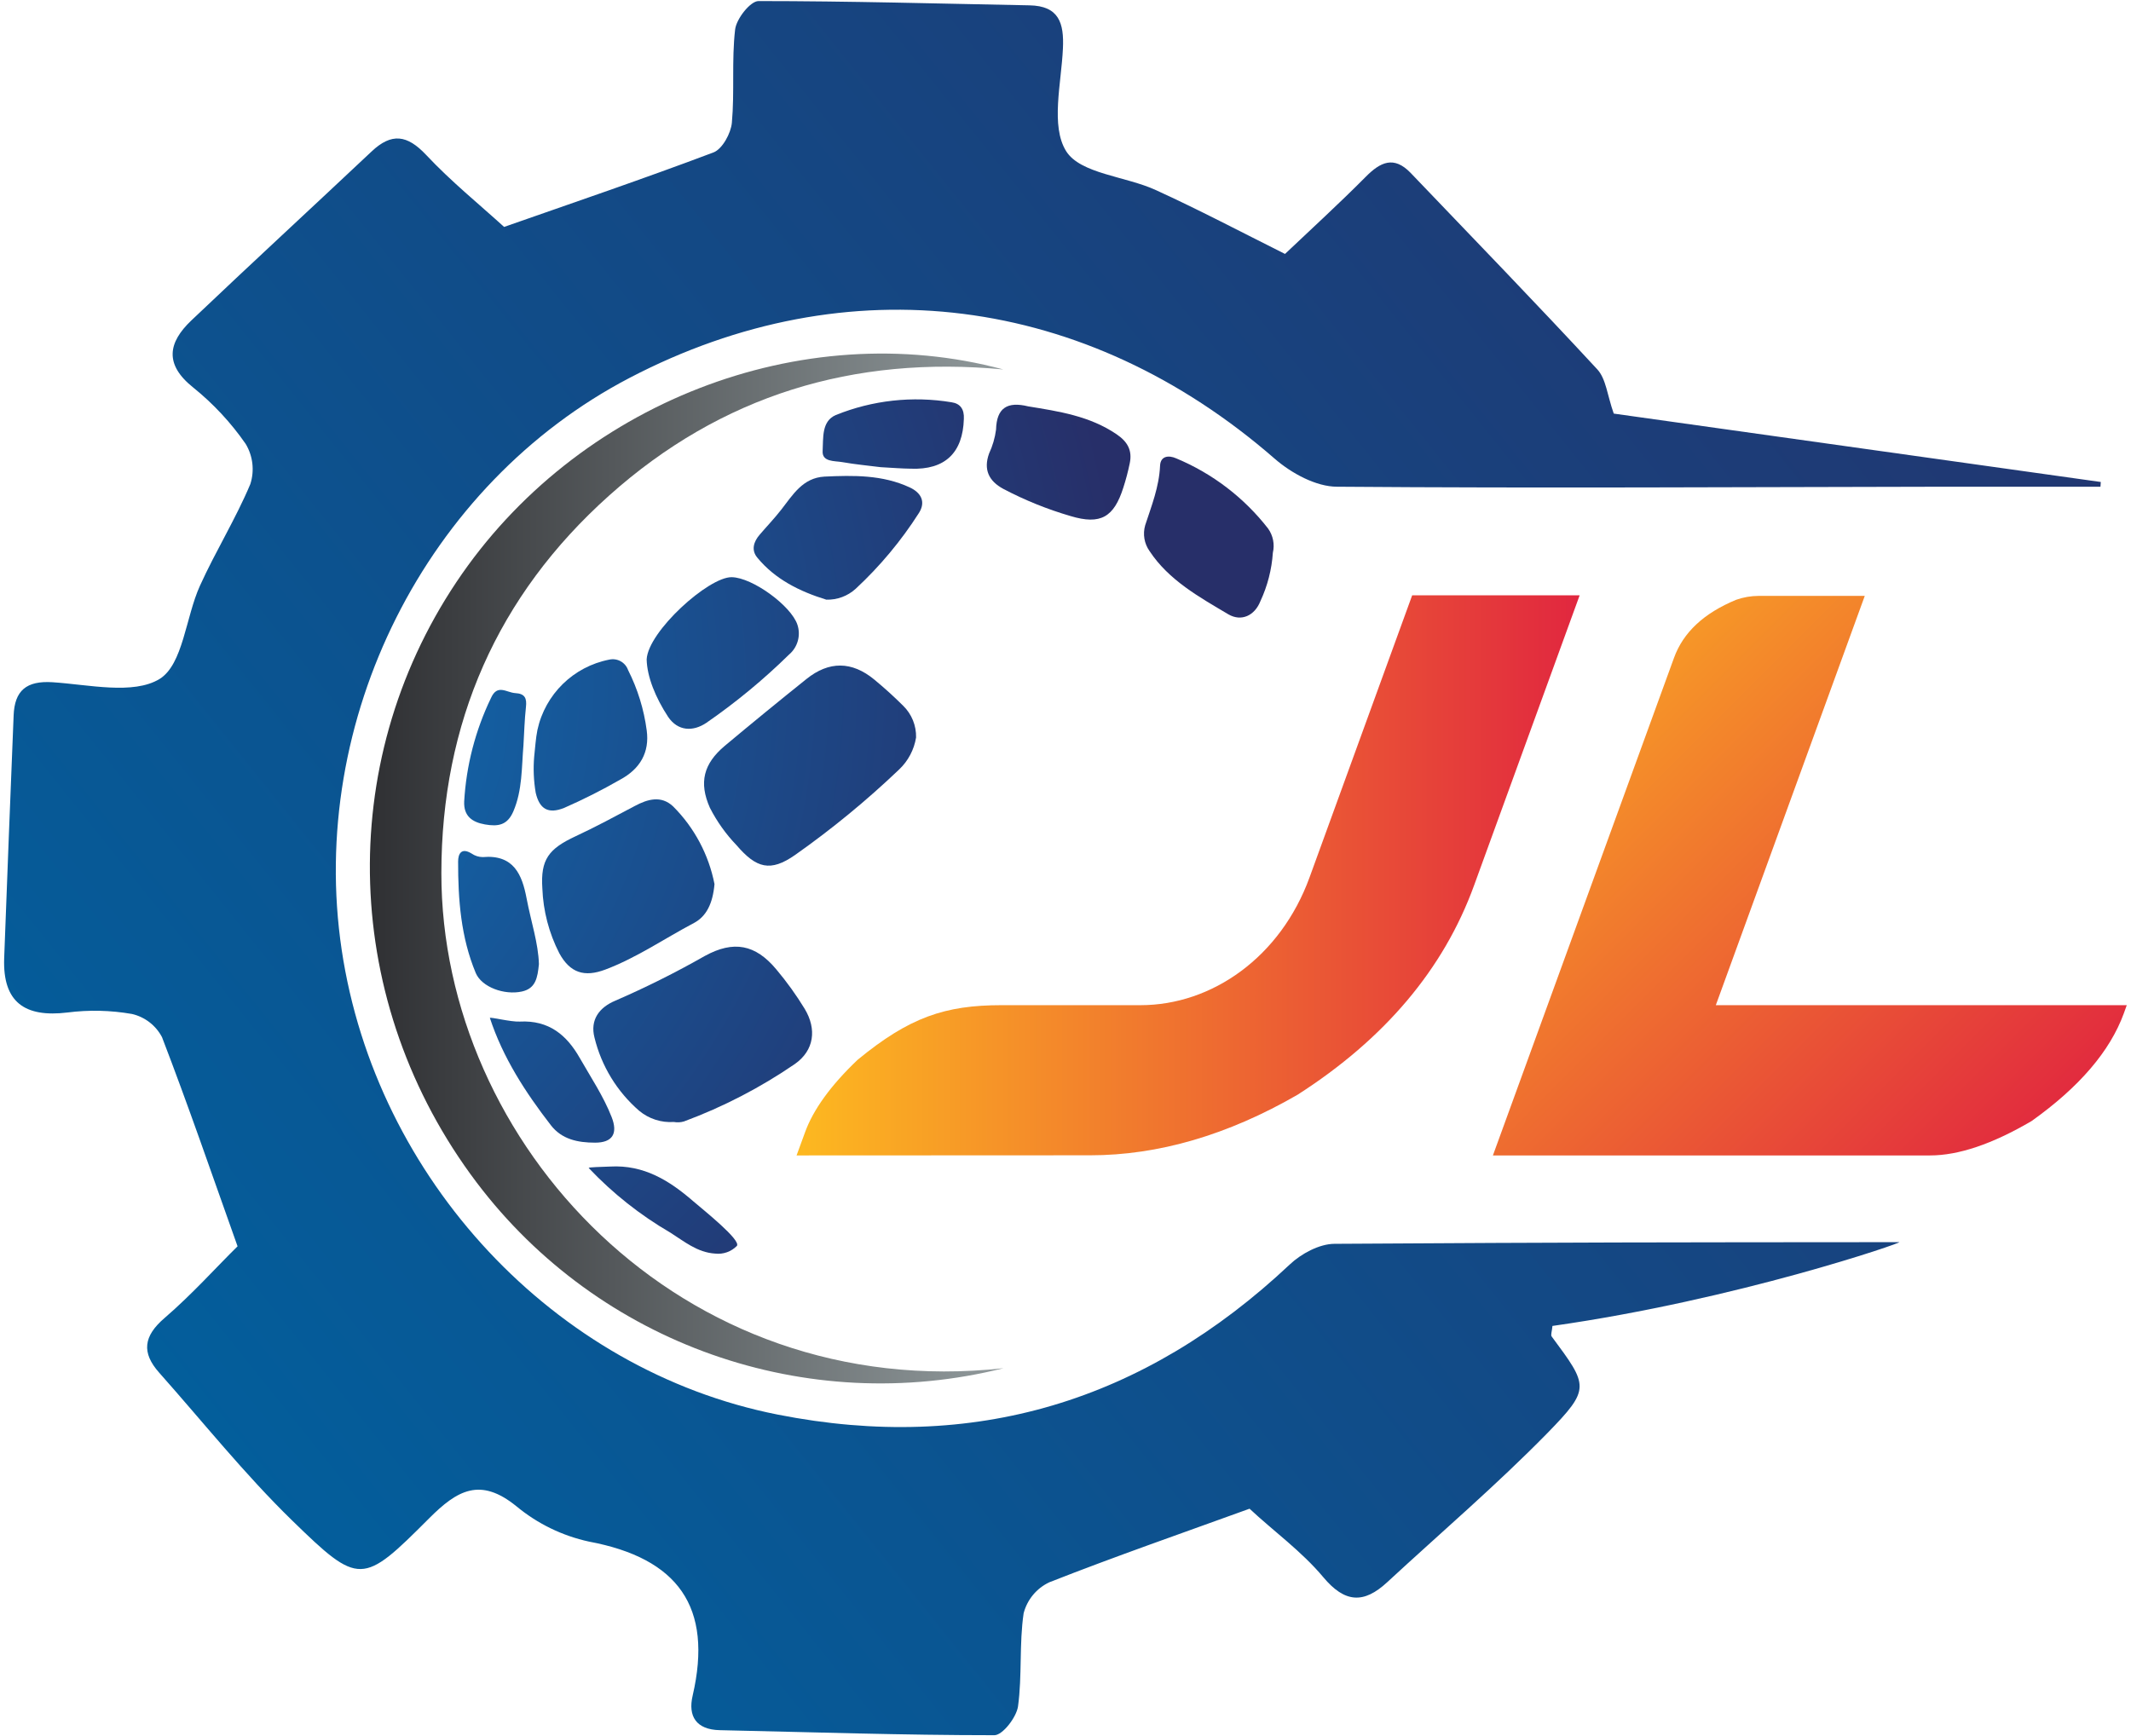<?xml version="1.0" encoding="utf-8"?>
<!-- Generator: Adobe Illustrator 24.1.2, SVG Export Plug-In . SVG Version: 6.00 Build 0)  -->
<svg version="1.1" id="Layer_1" xmlns="http://www.w3.org/2000/svg" xmlns:xlink="http://www.w3.org/1999/xlink" x="0px" y="0px"
	 viewBox="0 0 3000 2444.43" style="enable-background:new 0 0 3000 2444.43;" xml:space="preserve">
<style type="text/css">
	.st0{fill:url(#SVGID_1_);}
	.st1{fill:url(#SVGID_2_);}
	.st2{fill:url(#SVGID_3_);}
	.st3{fill:url(#SVGID_4_);}
	.st4{fill:url(#SVGID_5_);}
	.st5{fill:url(#SVGID_6_);}
	.st6{fill:url(#SVGID_7_);}
	.st7{fill:url(#SVGID_8_);}
	.st8{fill:url(#SVGID_9_);}
	.st9{fill:url(#SVGID_10_);}
	.st10{fill:url(#SVGID_11_);}
	.st11{fill:url(#SVGID_12_);}
	.st12{fill:url(#SVGID_13_);}
	.st13{fill:url(#SVGID_14_);}
	.st14{fill:url(#SVGID_15_);}
	.st15{fill:url(#SVGID_16_);}
	.st16{fill:url(#SVGID_17_);}
	.st17{fill:#369AC3;}
</style>
<linearGradient id="SVGID_1_" gradientUnits="userSpaceOnUse" x1="5140.345" y1="-3071.059" x2="6242.74" y2="-3071.059" gradientTransform="matrix(1 0 0 -1 -4018.94 -1838.462)">
	<stop  offset="0" style="stop-color:#FDB920"/>
	<stop  offset="1" style="stop-color:#E1273F"/>
</linearGradient>
<path class="st0" d="M1121.41,1626.93l11.87-32.46c11.51-31.83,35.97-65.91,74-102.15c72.83-59.89,123.01-76.97,202.68-76.97h195.66
	c101.07,0,197.28-68.16,237.92-179.84l144.5-397.26h235.77l-148.73,408.77c-42.8,117.61-125.62,215.78-248.44,294.48
	c-98.1,56.65-195.84,85.24-291.97,85.24L1121.41,1626.93z"/>
<linearGradient id="SVGID_2_" gradientUnits="userSpaceOnUse" x1="6025.032" y1="-2714.146" x2="6833.485" y2="-3522.511" gradientTransform="matrix(1 0 0 -1 -4018.94 -1838.462)">
	<stop  offset="0" style="stop-color:#FDB920"/>
	<stop  offset="1" style="stop-color:#E1273F"/>
</linearGradient>
<path class="st1" d="M2101.69,1626.93l254.92-700.56c13.04-35.97,41.99-62.94,87.49-81.83c10.17-3.58,20.87-5.44,31.65-5.48h149.45
	l-209.69,576.29h578.53l-4.14,11.51c-19.42,53.29-62.74,103.86-129.93,151.69c-55.21,32.37-102.78,48.38-142.88,48.38
	L2101.69,1626.93z"/>
<linearGradient id="SVGID_3_" gradientUnits="userSpaceOnUse" x1="1518.322" y1="-1656.02" x2="4510.626" y2="-4054.231" gradientTransform="matrix(-1 0 0 -1 4568.43 -1838.462)">
	<stop  offset="0" style="stop-color:#272F69"/>
	<stop  offset="1" style="stop-color:#0062A0"/>
</linearGradient>
<path class="st2" d="M1759.11,2124.36c-93.69,33.99-188.83,66.99-282.07,103.67c-17.83,8.48-31,24.41-35.97,43.52
	c-6.38,43.16-1.98,87.85-7.91,131.1c-2.16,15.38-21.67,40.64-33.27,40.64c-128.94,0-257.89-4.32-386.65-7.1
	c-33.18-0.72-44.96-19.69-38.13-48.65c29.04-125.26-20.95-193.5-146.03-216.88c-37.51-8.16-72.51-25.21-102.06-49.72
	c-50.98-41.36-83.26-22.75-123.01,17.08c-93.87,94.05-98.1,95.13-192.96,2.7c-66.54-64.83-124.99-138.11-186.94-207.89
	c-25.09-28.24-22.21-51.44,7.64-77.06c38.76-33.36,73.19-71.93,102.69-100.89c-36.51-102.51-69.69-199.17-106.37-294.48
	c-8.64-16.5-24.04-28.41-42.17-32.64c-30.11-5.28-60.85-5.97-91.18-2.07c-59.61,7.19-91.09-14.3-88.84-76.52
	c4.26-113.9,8.69-227.79,13.31-341.69c1.35-35.16,17.98-49.19,54.76-46.85c51.07,3.33,113.57,17.98,150.7-4.58
	c33.18-20.59,36.69-86.86,56.83-131.28c21.94-48.47,50.36-94.15,70.94-143.15c6.07-18.92,3.68-39.54-6.56-56.56
	c-20.65-29.83-45.49-56.54-73.73-79.31c-41.09-32.73-35.52-63.39-2.7-94.59c83.98-79.85,169.32-158.44,253.75-237.92
	c28.06-26.44,50-23.56,76.79,4.94c34.98,37.32,75.17,69.87,109.7,101.34c95.4-33.45,195.75-67.53,294.84-104.93
	c12.41-4.76,24.46-26.98,25.81-41.72c3.96-43.52-0.45-87.94,4.58-131.28c1.71-15.02,21.4-40.1,32.91-40.1
	c127.05,0,254.2,3.6,381.35,6.02c41.72,0.72,48.92,25,47.21,60.87c-2.25,49.1-17.54,108.98,4.5,144.41
	c19.96,32.01,83.62,35.25,126.33,54.85c60.25,27.52,118.96,58.45,181.82,89.92c37.05-35.16,76.34-70.95,113.75-108.71
	c20.59-20.77,39.48-29.76,62.94-5.58c87.94,91.99,176.51,183.34,262.92,276.77c12.41,13.4,14.12,36.78,23.2,62.32l685.63,96.3
	l-0.45,6.66c-71.93,0-144.05,0-216.34,0c-286.12,0.45-572.24,2.25-858.36,0c-29.67,0-64.38-19.06-87.85-39.48
	c-265.8-231.45-600.65-274.34-908.18-113.75c-286.57,149.63-453.55,481.33-405.26,805.31c48.11,322.54,299.16,592.29,613.78,654.42
	c276.05,54.58,516.04-18.61,720.87-211.31c16.18-15.29,41.72-29.04,62.94-29.14c356.71-2.16,438.44-2.07,795.15-2.34
	c6.56,0-227.76,80.93-488.25,117.97c-0.63,7.73-2.7,12.59-1.08,14.84c51.7,69.87,55.21,73.19-6.2,136.23
	c-71.93,73.37-150.07,140.18-225.42,209.87c-32.82,30.39-59.43,29.31-89.92-7.19C1832.39,2184.25,1792.1,2155.29,1759.11,2124.36z"
	/>
<linearGradient id="SVGID_4_" gradientUnits="userSpaceOnUse" x1="4539.644" y1="-3061.351" x2="5431.68" y2="-3061.351" gradientTransform="matrix(1 0 0 -1 -4018.94 -1838.462)">
	<stop  offset="0" style="stop-color:#2F3033"/>
	<stop  offset="1" style="stop-color:#90999B"/>
</linearGradient>
<path class="st3" d="M1412.74,1926.54c-277.38,69.5-569.44-33.52-741.83-261.66c-190-251.77-200.07-588.42-28.41-845.23
	c168.24-251.77,485.56-375.86,769.97-299.43c-210.68-20.05-397.17,36.42-554.89,177.5s-236.13,320.65-236.22,531.6
	C621.01,1609.22,956.94,1976.44,1412.74,1926.54z"/>
<radialGradient id="SVGID_5_" cx="4202.136" cy="-2799.1" r="1711.056" gradientTransform="matrix(1 0 0 -1 -4018.94 -1838.462)" gradientUnits="userSpaceOnUse">
	<stop  offset="0" style="stop-color:#0977BE"/>
	<stop  offset="0.82" style="stop-color:#272F69"/>
</radialGradient>
<path class="st4" d="M1289.64,1038.42c-2.78,17.18-11.12,32.97-23.74,44.96c-45.78,43.7-94.74,83.94-146.48,120.4
	c-34.89,24.46-54.67,18.79-82.45-13.58c-15.05-15.66-27.71-33.44-37.59-52.78c-15.74-35.52-8.99-62.04,20.95-87.22
	c38-31.77,76.31-63.12,114.91-94.05c31.74-25.54,64.02-25.36,95.67,0.81c14.12,11.69,27.78,24.01,40.73,36.96
	C1283.54,1005.62,1290.05,1021.73,1289.64,1038.42z"/>
<radialGradient id="SVGID_6_" cx="4202.136" cy="-2799.1" r="1711.056" gradientTransform="matrix(1 0 0 -1 -4018.94 -1838.462)" gradientUnits="userSpaceOnUse">
	<stop  offset="0" style="stop-color:#0977BE"/>
	<stop  offset="0.82" style="stop-color:#272F69"/>
</radialGradient>
<path class="st5" d="M948.67,1579.81c-17.69,1.24-35.19-4.4-48.83-15.74c-31.19-27-53.2-63.05-62.94-103.14
	c-6.38-24.82,6.56-42.44,29.49-51.97c43.06-18.7,85.09-39.71,125.89-62.94c40.46-22.12,71.21-16.36,100.62,18.97
	c14.69,17.46,28.03,36.01,39.92,55.48c17.26,28.68,13.4,58.53-13.67,77.6c-48.51,33.29-100.94,60.47-156.1,80.93
	C958.39,1580.42,953.46,1580.7,948.67,1579.81z"/>
<radialGradient id="SVGID_7_" cx="4202.136" cy="-2799.1" r="1711.056" gradientTransform="matrix(1 0 0 -1 -4018.94 -1838.462)" gradientUnits="userSpaceOnUse">
	<stop  offset="0" style="stop-color:#0977BE"/>
	<stop  offset="0.82" style="stop-color:#272F69"/>
</radialGradient>
<path class="st6" d="M1005.86,1244.87c-2.43,27.6-11.6,45.59-28.96,54.76c-41.54,21.94-80.3,48.83-124.63,65.55
	c-29.67,11.24-49.82,4.68-64.92-23.02c-14.5-28.32-22.64-59.47-23.83-91.27c-2.7-40.73,8.99-55.75,46.76-73.37
	c28.32-13.13,55.75-28.06,83.35-42.62c17.98-9.62,37.05-15.29,53.95,0.54C977.46,1165.31,997.74,1203.41,1005.86,1244.87z"/>
<radialGradient id="SVGID_8_" cx="4202.136" cy="-2799.1" r="1711.056" gradientTransform="matrix(1 0 0 -1 -4018.94 -1838.462)" gradientUnits="userSpaceOnUse">
	<stop  offset="0" style="stop-color:#0977BE"/>
	<stop  offset="0.82" style="stop-color:#272F69"/>
</radialGradient>
<path class="st7" d="M910.36,928.45c2.07-39.38,87.13-116.27,119.77-115.73c29.04,0.45,83.44,40.02,92.43,66.81
	c5.1,15.14,0.43,31.86-11.78,42.17c-35.94,35.27-74.84,67.4-116.27,96.03c-18.88,12.77-40.2,11.96-53.95-8.36
	C922.86,982.4,910.9,952.91,910.36,928.45z"/>
<radialGradient id="SVGID_9_" cx="4202.136" cy="-2799.1" r="1711.056" gradientTransform="matrix(1 0 0 -1 -4018.94 -1838.462)" gradientUnits="userSpaceOnUse">
	<stop  offset="0" style="stop-color:#0977BE"/>
	<stop  offset="0.82" style="stop-color:#272F69"/>
</radialGradient>
<path class="st8" d="M1163.31,844.37c-37.41-11.51-71.93-28.6-97.02-58.99c-8.99-10.61-5.48-22.39,3.06-32.37
	c10.07-11.78,20.86-23.02,30.39-35.25c16.28-20.77,30.21-44.96,60.96-46.67c40.73-1.89,81.73-2.61,119.95,15.2
	c15.92,7.37,23.02,20.14,13.04,35.97c-25.04,39.25-54.98,75.15-89.11,106.82C1193.32,839.33,1178.53,844.81,1163.31,844.37z"/>
<radialGradient id="SVGID_10_" cx="4202.136" cy="-2799.1" r="1711.056" gradientTransform="matrix(1 0 0 -1 -4018.94 -1838.462)" gradientUnits="userSpaceOnUse">
	<stop  offset="0" style="stop-color:#0977BE"/>
	<stop  offset="0.82" style="stop-color:#272F69"/>
</radialGradient>
<path class="st9" d="M1791.92,778.28c-1.58,23.54-7.49,46.59-17.44,67.98c-8.18,20.86-26.98,29.22-44.96,18.88
	c-41.09-24.37-83.98-48.01-111.14-89.11c-7.52-10.55-9.8-23.97-6.2-36.42c8.99-27.52,19.6-53.95,20.95-83.8
	c0.63-14.21,12.59-14.93,22.66-10.43c50.98,21.23,95.59,55.31,129.48,98.91C1792.25,754.15,1794.68,766.52,1791.92,778.28z"/>
<radialGradient id="SVGID_11_" cx="4202.136" cy="-2799.1" r="1711.056" gradientTransform="matrix(1 0 0 -1 -4018.94 -1838.462)" gradientUnits="userSpaceOnUse">
	<stop  offset="0" style="stop-color:#0977BE"/>
	<stop  offset="0.82" style="stop-color:#272F69"/>
</radialGradient>
<path class="st10" d="M752.02,1065.39c1.44-12.59,2.07-25.36,4.58-37.68c10.91-50.2,50.64-89.09,101.07-98.91
	c11.27-2.53,22.67,3.76,26.53,14.66c13.48,26.71,22.36,55.5,26.26,85.15c4.05,30.48-8.99,53.95-37.5,69.24
	c-25.52,14.66-51.81,27.92-78.77,39.74c-22.48,8.99-34.71,1.53-40.02-21.31C751.3,1099.48,750.57,1082.38,752.02,1065.39z"/>
<radialGradient id="SVGID_12_" cx="4202.136" cy="-2799.1" r="1711.056" gradientTransform="matrix(1 0 0 -1 -4018.94 -1838.462)" gradientUnits="userSpaceOnUse">
	<stop  offset="0" style="stop-color:#0977BE"/>
	<stop  offset="0.82" style="stop-color:#272F69"/>
</radialGradient>
<path class="st11" d="M1447.45,572.19c42.98,7.01,86.5,13.49,124.36,39.2c16,10.79,22.39,23.29,18.61,41.09
	c-2.37,11.52-5.37,22.89-8.99,34.08c-13.22,41.54-31.83,52.87-74.27,40.1c-32.73-9.54-64.42-22.34-94.59-38.22
	c-20.77-11.15-28.24-27.42-20.14-49.9c4.97-10.64,8.28-21.98,9.8-33.63C1403.03,574.26,1418.14,565,1447.45,572.19z"/>
<radialGradient id="SVGID_13_" cx="4202.136" cy="-2799.1" r="1711.056" gradientTransform="matrix(1 0 0 -1 -4018.94 -1838.462)" gradientUnits="userSpaceOnUse">
	<stop  offset="0" style="stop-color:#0977BE"/>
	<stop  offset="0.82" style="stop-color:#272F69"/>
</radialGradient>
<path class="st12" d="M758.68,1357.54c-1.89,19.24-4.58,34.35-24.01,38.58c-24.73,5.4-56.56-6.2-64.92-26.08
	c-20.95-50.26-24.91-103.41-24.82-156.91c0-10.52,4.32-20.32,19.06-11.24c4.58,3.16,10,4.88,15.56,4.94
	c43.79-3.87,55.48,24.91,61.77,58.09C747.62,1298.1,757.86,1328.04,758.68,1357.54z"/>
<radialGradient id="SVGID_14_" cx="4202.136" cy="-2799.1" r="1711.056" gradientTransform="matrix(1 0 0 -1 -4018.94 -1838.462)" gradientUnits="userSpaceOnUse">
	<stop  offset="0" style="stop-color:#0977BE"/>
	<stop  offset="0.82" style="stop-color:#272F69"/>
</radialGradient>
<path class="st13" d="M1239.65,657.79c-15.92-2.07-35.25-3.78-53.95-7.1c-10.97-1.89-28.6,0-27.6-15.74
	c1.08-17.98-1.8-41.81,18.52-50.54c51.65-20.89,108.06-27.11,163.02-17.98c12.32,1.8,17.98,9.89,17.26,23.47
	c-1.44,47.57-26.35,71.93-74.72,70.05C1268.87,659.77,1256.01,658.69,1239.65,657.79z"/>
<radialGradient id="SVGID_15_" cx="4202.136" cy="-2799.1" r="1711.056" gradientTransform="matrix(1 0 0 -1 -4018.94 -1838.462)" gradientUnits="userSpaceOnUse">
	<stop  offset="0" style="stop-color:#0977BE"/>
	<stop  offset="0.82" style="stop-color:#272F69"/>
</radialGradient>
<path class="st14" d="M731.7,1438.46c41.09-2.16,66.18,19.06,84.43,51.16c15.65,27.42,33.45,53.95,44.96,83.35
	c8.99,23.02,1.35,35.97-23.29,35.97c-24.64,0-46.94-4.76-62.22-24.46c-35.97-46.49-67.62-95.31-85.96-151.24
	C691.24,1431.99,719.38,1439.09,731.7,1438.46z"/>
<radialGradient id="SVGID_16_" cx="4202.136" cy="-2799.1" r="1711.056" gradientTransform="matrix(1 0 0 -1 -4018.94 -1838.462)" gradientUnits="userSpaceOnUse">
	<stop  offset="0" style="stop-color:#0977BE"/>
	<stop  offset="0.82" style="stop-color:#272F69"/>
</radialGradient>
<path class="st15" d="M736.91,1049.48c-2.7,31.29-1.35,62.94-14.21,92.97c-8.36,19.42-21.31,21.67-39.83,18.43
	c-18.52-3.24-30.21-11.96-29.4-32.28c2.9-50.56,15.7-100.05,37.68-145.67c8.99-20.32,21.94-7.73,34.17-7.01
	c13.94,0.72,16.46,7.55,15.11,19.6C738.44,1013.42,737.99,1031.49,736.91,1049.48z"/>
<radialGradient id="SVGID_17_" cx="4202.136" cy="-2799.1" r="1711.056" gradientTransform="matrix(1 0 0 -1 -4018.94 -1838.462)" gradientUnits="userSpaceOnUse">
	<stop  offset="0" style="stop-color:#0977BE"/>
	<stop  offset="0.82" style="stop-color:#272F69"/>
</radialGradient>
<path class="st16" d="M858.93,1642.58c47.57-2.7,83.44,19.78,116.89,48.74c15.65,13.4,67.53,54.76,61.59,62.94
	c-7.95,8.17-19.24,12.19-30.57,10.88c-25.27-1.53-43.97-17.44-62.94-29.4c-42.49-24.68-81.22-55.33-115.01-91
	C827.19,1643.21,848.32,1643.21,858.93,1642.58z"/>
<path class="st17" d="M698.52,1433.34"/>
</svg>
